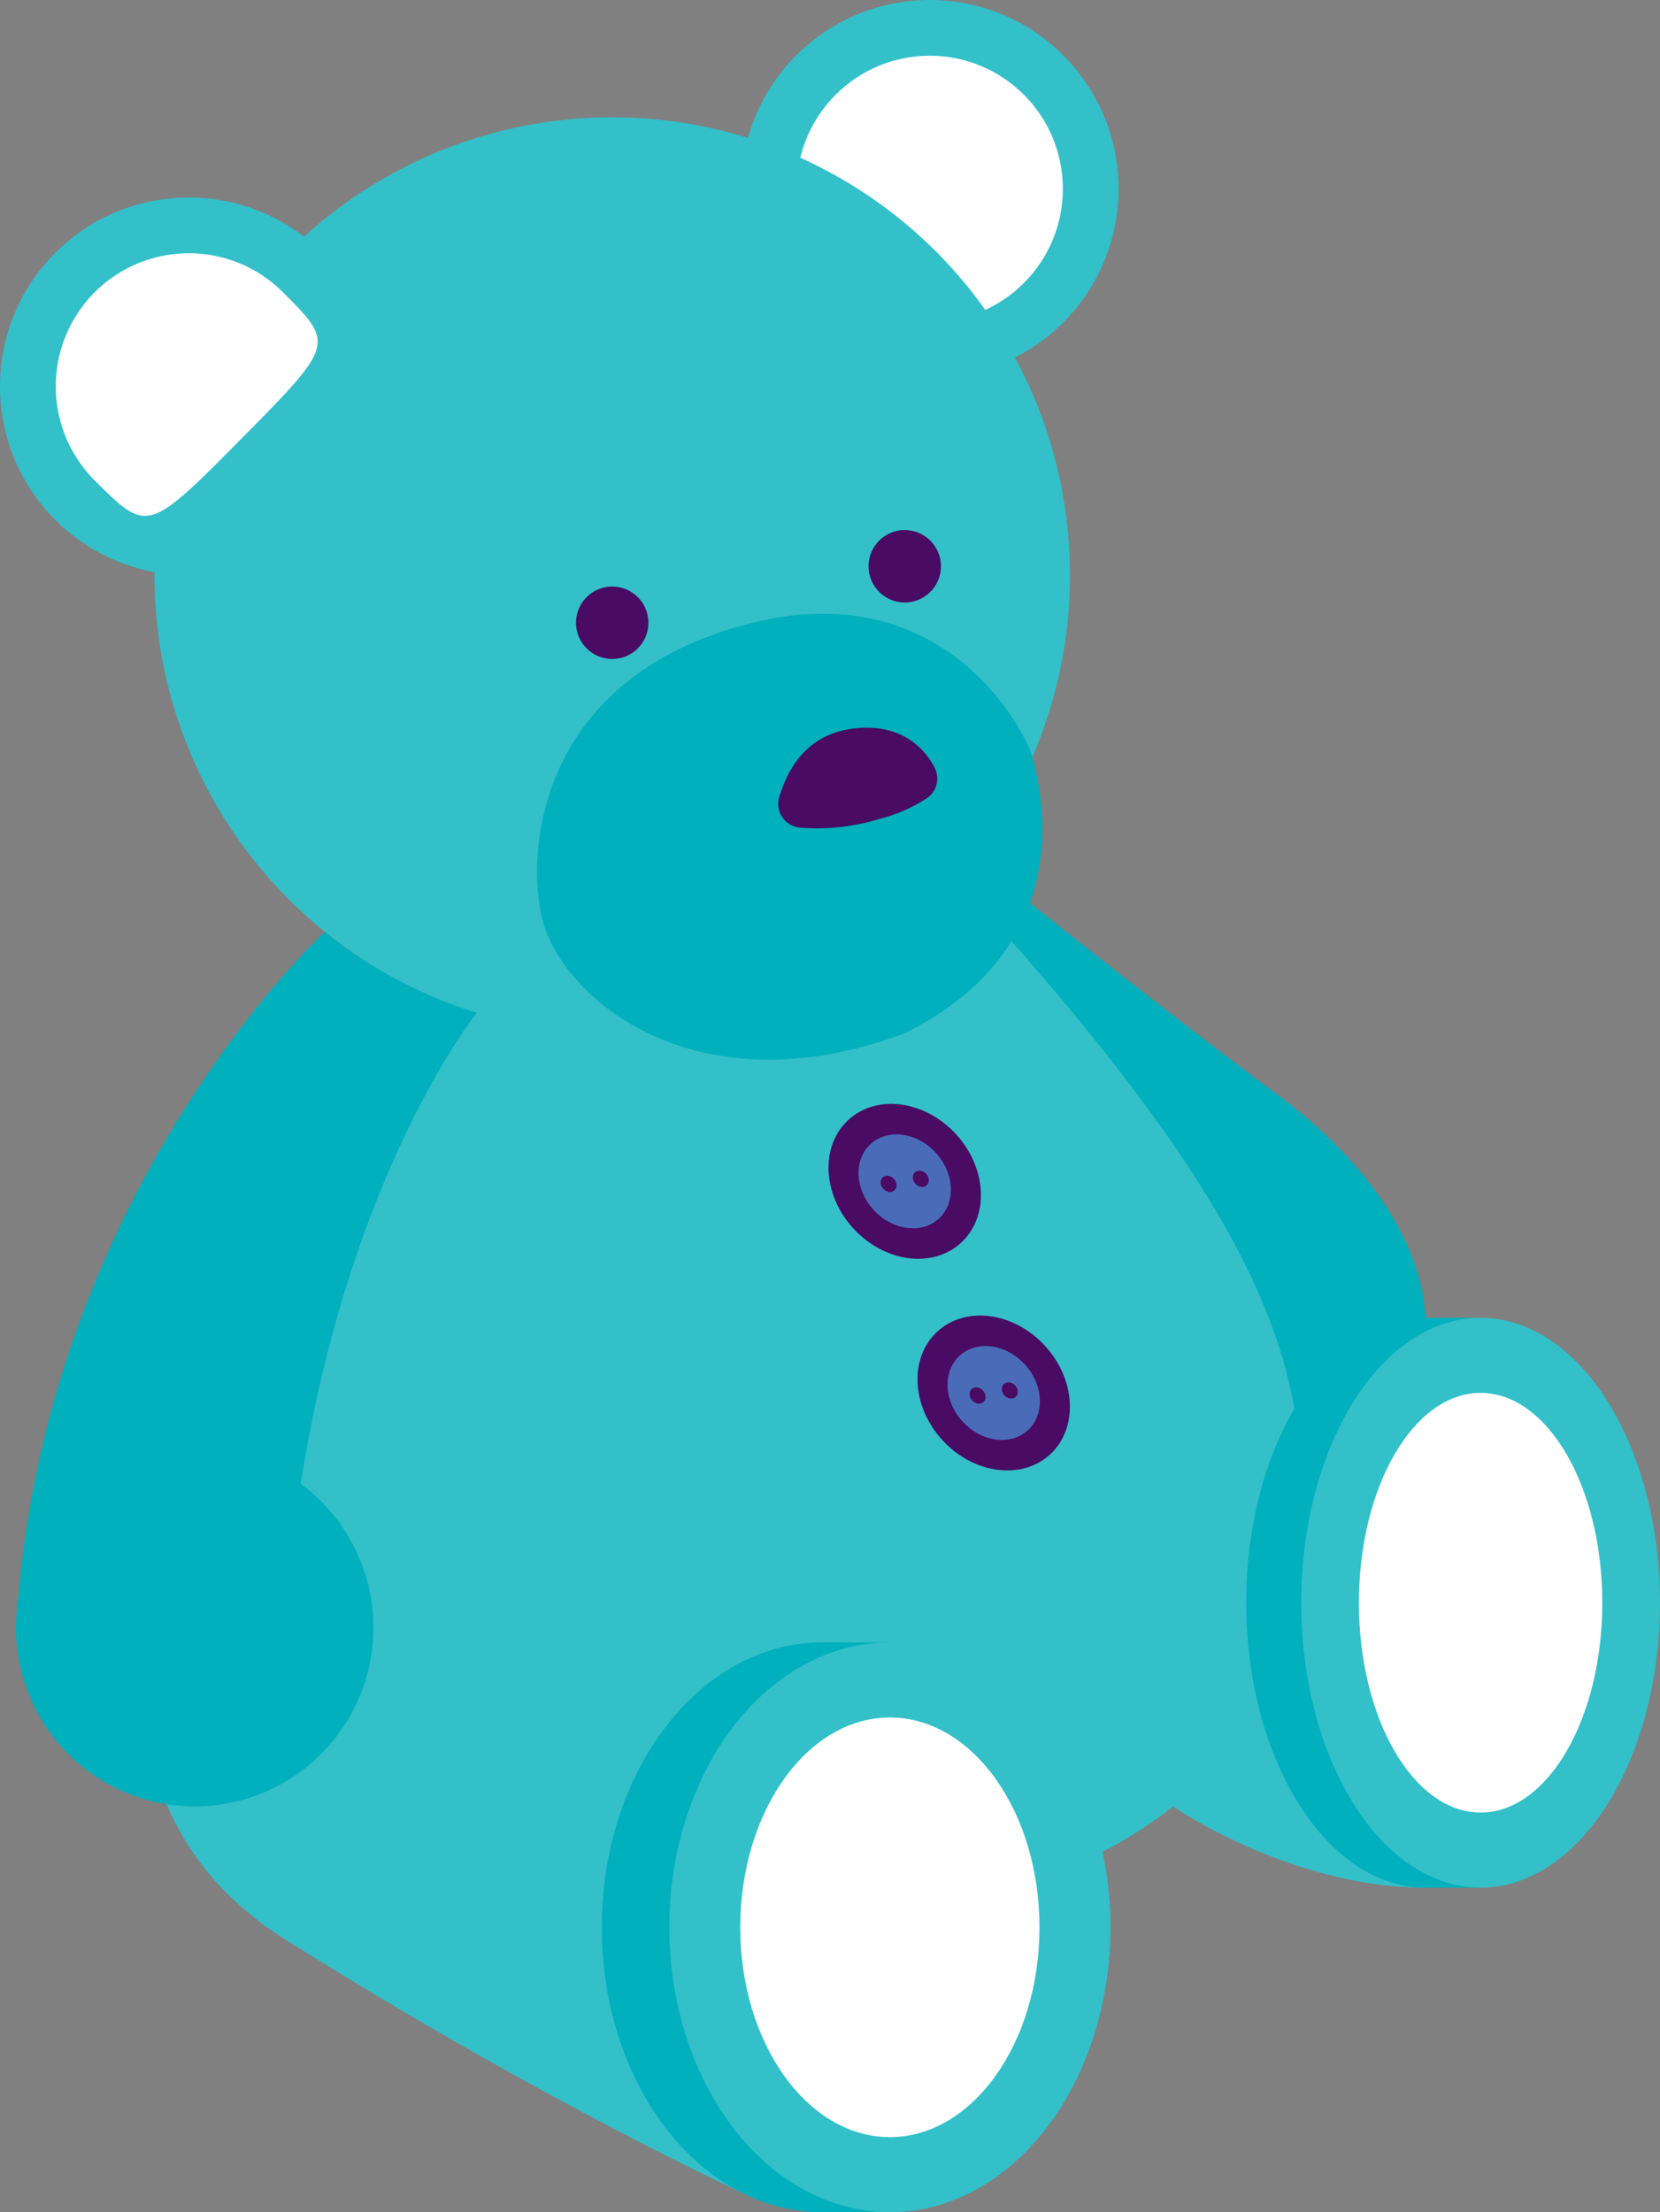 <svg xmlns="http://www.w3.org/2000/svg" viewBox="0 0 240.21 320"><rect x="0" y="0" width="240.21" height="320" fill="#808080" stroke="none"/><defs><style>.cls-1{fill:#00b0bc;}.cls-2{fill:#33c0c9;}.cls-3{fill:#fff;}.cls-4{fill:#490b63;}.cls-5{fill:#4a6cb8;}</style></defs><title>2018 teddy</title><g id="Layer_2" data-name="Layer 2"><g id="NatWest-longform_3-digitisation-desktop"><path class="cls-1" d="M140.75,124s26.4,21.24,43.93,34.22c21.23,15.72,25.72,34,18.37,45.12-9.79,14.77-26.92,8.06-26.92,8.06l-37.9-84.38Z"/><circle class="cls-2" cx="134.54" cy="27.32" r="27.32"/><circle class="cls-3" cx="134.54" cy="27.32" r="19.26"/><circle class="cls-2" cx="88.59" cy="83.21" r="66.24"/><circle class="cls-2" cx="27.32" cy="55.89" r="27.32"/><path class="cls-3" d="M40.94,42.27c7.52,7.52,7.52,7.52-6.4,21.58C21.36,77.16,21.23,77,13.71,69.5A19.25,19.25,0,0,1,40.94,42.27Z"/><path class="cls-2" d="M52.4,138.69S47.09,151.59,36.77,178,3.07,256.48,41.2,280.49s67.73,37.4,67.73,37.4L154.83,270s29.37-10.74,32.32-38.12,4.1-47.17-48.92-104.78Z"/><path class="cls-2" d="M169.73,261.28s16.9,11.77,36.61,11.77V239.24L176,226.31Z"/><path class="cls-1" d="M69,146.5a66.11,66.11,0,0,1-22-11.7h0S8,170.7,2.71,230.43a41.12,41.12,0,0,0-.4,5,25.86,25.86,0,1,0,41.21-20.81C50.61,169.28,69,146.5,69,146.5Z"/><path class="cls-1" d="M206.34,273.05c-14.34,0-26-18.46-26-41.22s11.62-41.22,26-41.22h7.91v82.44Z"/><ellipse class="cls-2" cx="214.25" cy="231.83" rx="25.96" ry="41.22"/><ellipse class="cls-3" cx="214.25" cy="231.83" rx="17.61" ry="30.35"/><path class="cls-1" d="M119,320c-17.63,0-31.92-18.44-31.92-41.2s14.29-41.23,31.92-41.23h9.73V320Z"/><ellipse class="cls-2" cx="128.77" cy="278.78" rx="31.92" ry="41.22"/><ellipse class="cls-3" cx="128.77" cy="278.78" rx="21.65" ry="30.35"/><circle class="cls-4" cx="88.59" cy="90.08" r="5.24"/><circle class="cls-4" cx="130.92" cy="81.91" r="5.24"/><path class="cls-1" d="M149.4,109.51c-.72-3-12.15-26.46-40.47-19.43C77.32,97.91,76.05,124,78.54,133.22c3,11.24,22.15,27.56,52.38,16.23C157.32,136.35,150.11,112.51,149.4,109.51Z"/><path class="cls-4" d="M115.63,119.7a3.44,3.44,0,0,1-2.87-4.39c1-3.36,3.44-8.84,10.33-9.87,7.15-1.06,10.74,2.79,12.18,5.66a3.43,3.43,0,0,1-1.09,4.32,22.78,22.78,0,0,1-7,3.06A30.62,30.62,0,0,1,115.63,119.7Z"/><ellipse class="cls-4" cx="130.92" cy="170.87" rx="10.08" ry="12.06" transform="translate(-81 133.09) rotate(-42.43)"/><ellipse class="cls-5" cx="130.92" cy="170.87" rx="6.11" ry="7.31" transform="translate(-81 133.09) rotate(-42.43)"/><ellipse class="cls-4" cx="133.25" cy="170.5" rx="1.06" ry="1.27" transform="translate(-80.14 134.57) rotate(-42.43)"/><ellipse class="cls-4" cx="128.59" cy="171.24" rx="1.06" ry="1.27" transform="translate(-81.86 131.61) rotate(-42.43)"/><ellipse class="cls-4" cx="143.8" cy="201.48" rx="10.08" ry="12.06" transform="translate(-98.28 149.8) rotate(-42.43)"/><ellipse class="cls-5" cx="143.8" cy="201.48" rx="6.11" ry="7.31" transform="translate(-98.28 149.8) rotate(-42.43)"/><ellipse class="cls-4" cx="146.13" cy="201.11" rx="1.06" ry="1.27" transform="translate(-97.42 151.28) rotate(-42.43)"/><ellipse class="cls-4" cx="141.47" cy="201.85" rx="1.06" ry="1.27" transform="translate(-99.14 148.32) rotate(-42.43)"/></g></g></svg>